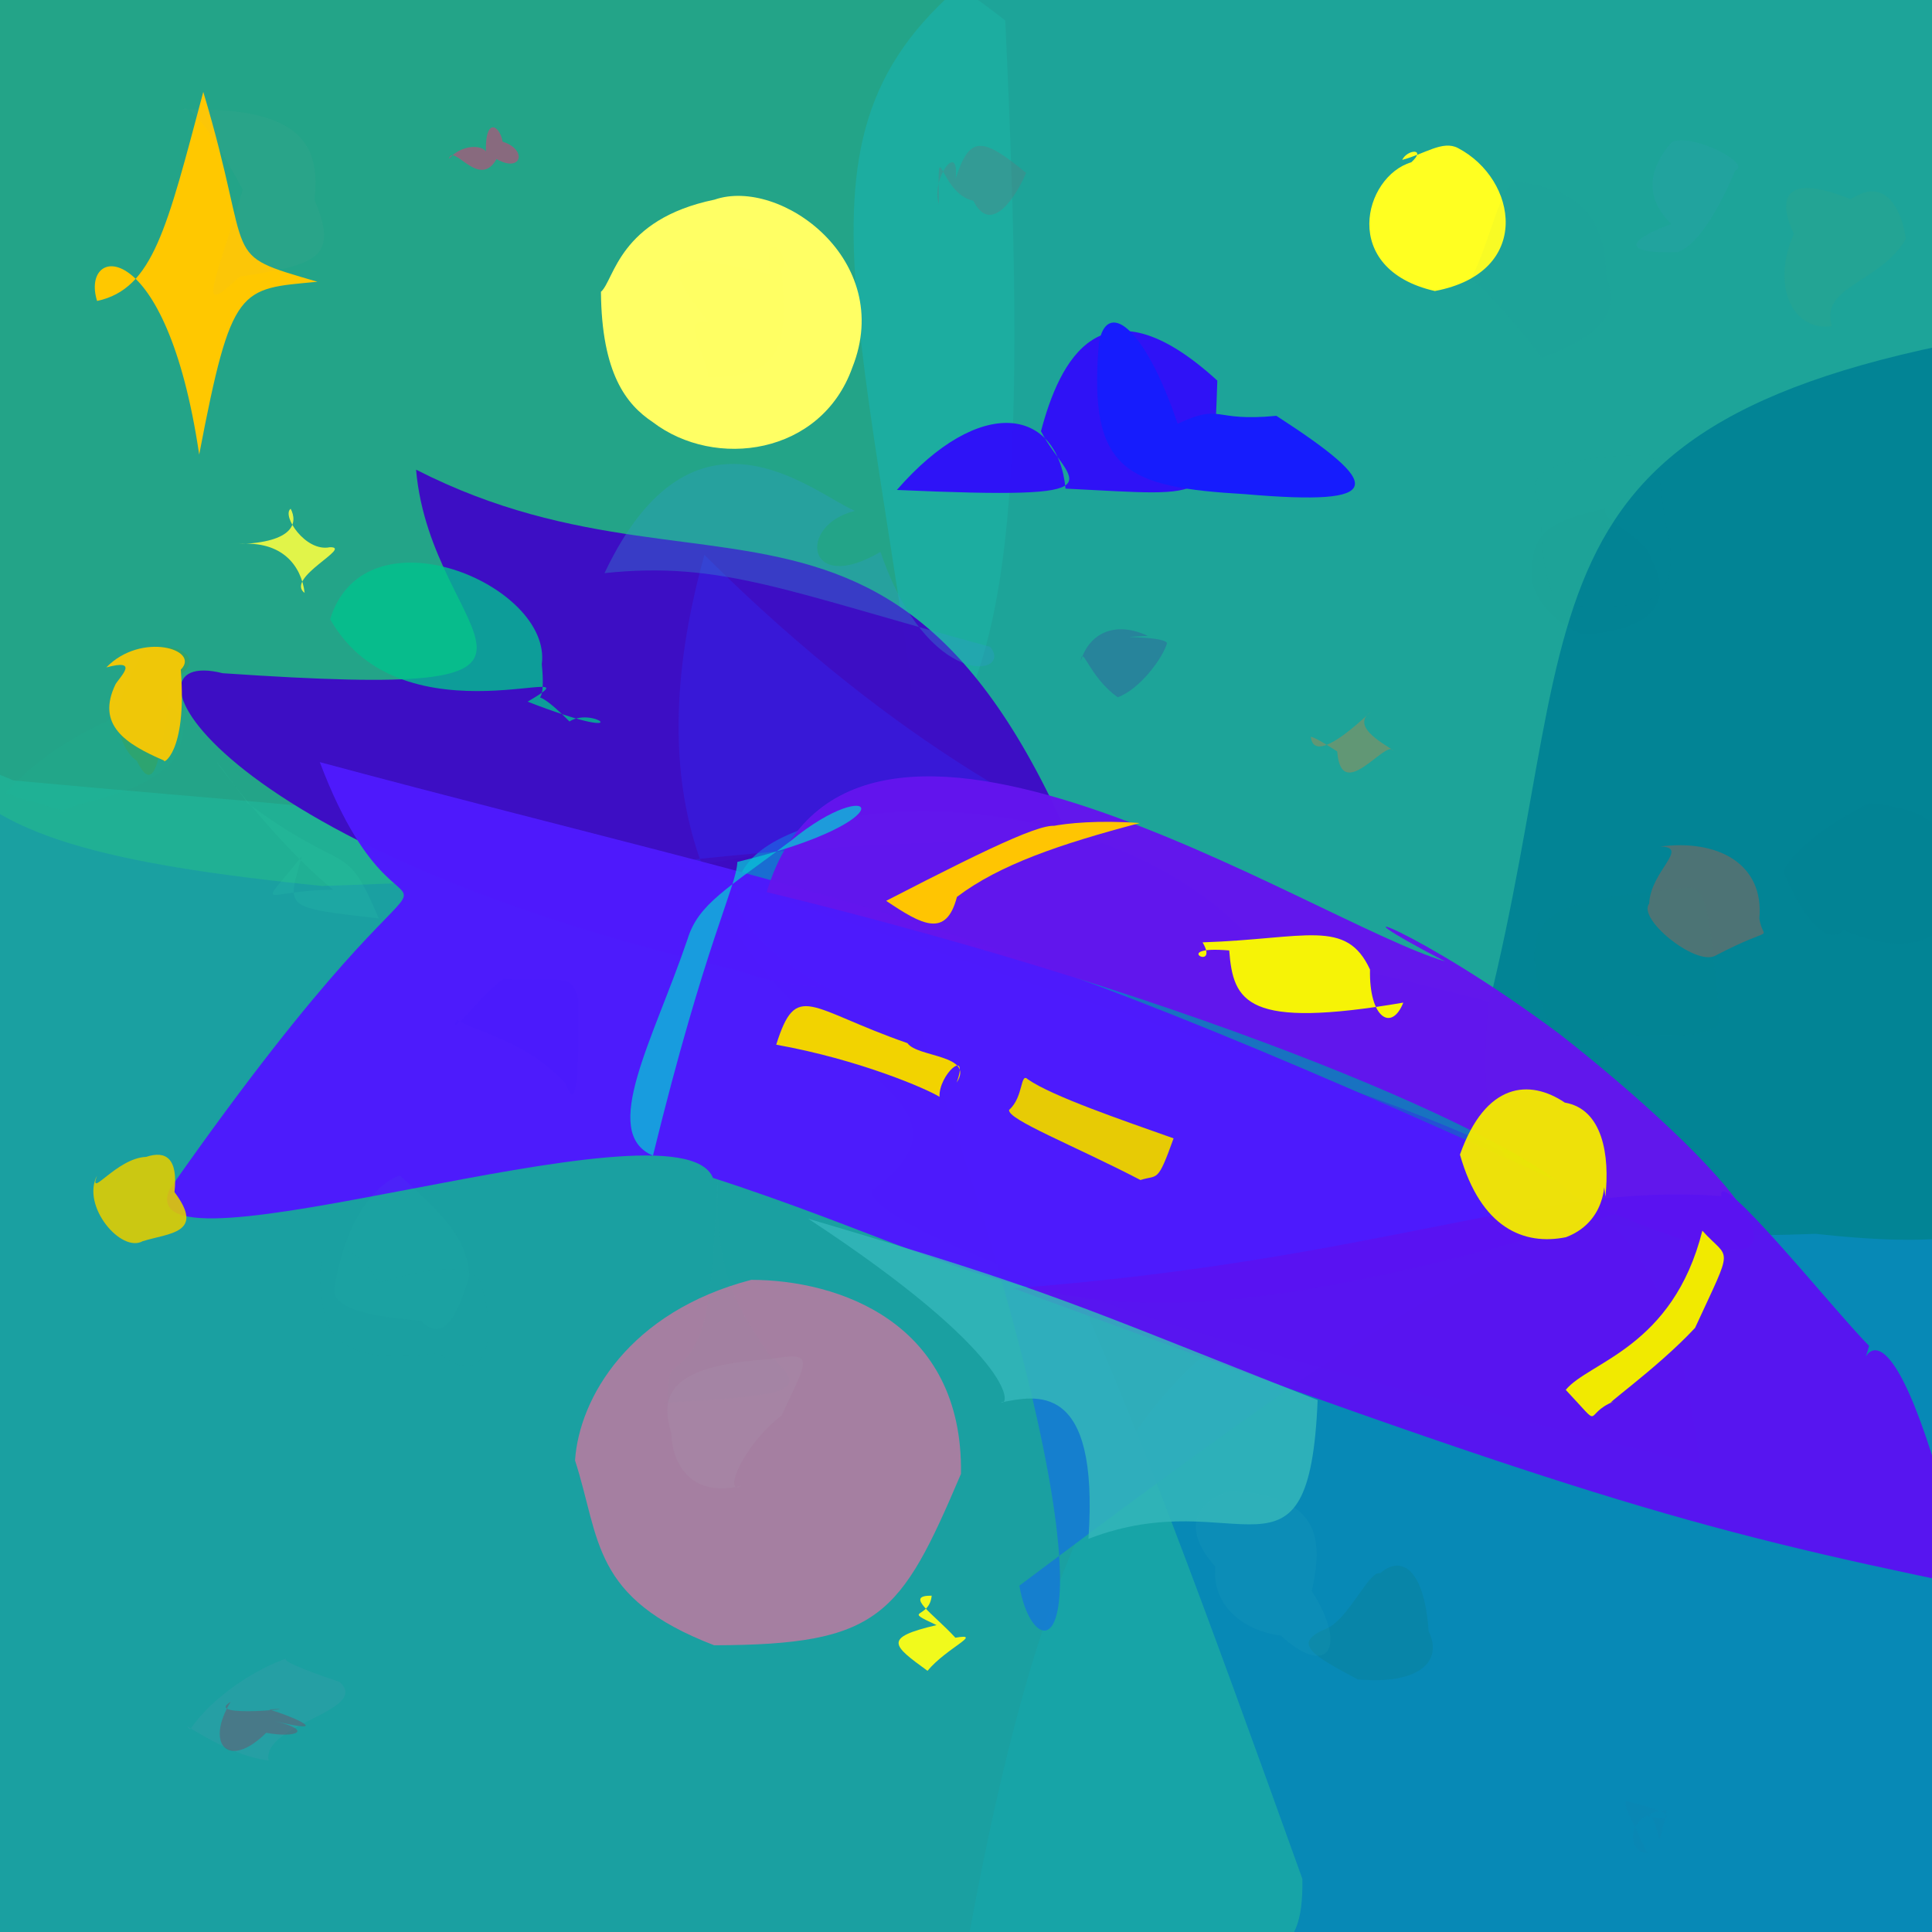 <?xml version="1.0" ?>
<svg height="512" style="background-color: rgb(128, 206, 212, 0.372)" version="1.1" width="512" xmlns="http://www.w3.org/2000/svg">
  <rect width="100%" height="100%" fill="#333333" stroke="none"/>
  <defs/>
  <g>
    <path d="M 535.171 432.575 C 543.392 510.669 544.567 521.884 452.563 530.723 C 386.095 542.726 352.051 563.09 256.716 513.342 C 291.582 322.378 338.656 348.423 459.008 303.699 C 555.309 329.176 558.945 342.64 535.171 432.575" fill="rgb(4, 145, 193)" opacity="0.92" stroke="rgb(0, 0, 0)" stroke-linecap="round" stroke-linejoin="round" stroke-opacity="1.0" stroke-width="0"/>
    <path d="M 345.146 497.925 C 345.795 543.379 309.354 496.65 104.013 559.36 C -51.2 516.995 -51.2 502.841 -21.54 382.125 C -24.212 196.247 -31.429 192.129 3.6 206.831 C 241.552 228.835 241.222 208.223 345.146 497.925" fill="rgb(25, 166, 167)" opacity="0.946" stroke="rgb(0, 0, 0)" stroke-linecap="round" stroke-linejoin="round" stroke-opacity="1.0" stroke-width="0"/>
    <path d="M 266.402 5.42 C 277.301 236.448 257.441 228.387 85.391 234.794 C -30.374 223.071 -30.593 204.223 -19.171 106.013 C -15.393 -16.166 -8.42 -22.405 49.715 -19.614 C 193.598 -23.106 218.763 -31.948 266.402 5.42" fill="rgb(33, 179, 147)" opacity="0.884" stroke="rgb(0, 0, 0)" stroke-linecap="round" stroke-linejoin="round" stroke-opacity="1.0" stroke-width="0"/>
    <path d="M 535.937 98.772 C 419.921 278.783 431.163 298.238 286.885 230.088 C 251.693 256.449 233.307 293.135 241.538 181.129 C 222.264 48.727 206.499 18.806 290.195 -27.559 C 563.2 -12.226 563.2 0.541 535.937 98.772" fill="rgb(28, 174, 162)" opacity="0.92" stroke="rgb(0, 0, 0)" stroke-linecap="round" stroke-linejoin="round" stroke-opacity="1.0" stroke-width="0"/>
    <path d="M 301.576 272.939 C 269.39 239.339 239.182 273.016 195.424 257.139 C 53.881 224.348 29.402 170.906 58.994 178.407 C 166.194 185.692 114.243 170.838 110.264 124.467 C 194.878 167.699 250.164 102.361 301.576 272.939" fill="rgb(62, 11, 198)" opacity="0.973" stroke="rgb(0, 0, 0)" stroke-linecap="round" stroke-linejoin="round" stroke-opacity="1.0" stroke-width="0"/>
    <path d="M 465.319 310.437 C 396.45 331.068 386.586 332.782 270.157 420.211 C 274.463 446.399 303.176 442.149 244.192 273.263 C 116.022 223.608 273.56 183.379 332.922 250.1 C 416.482 271.458 433.951 269.536 465.319 310.437" fill="rgb(21, 123, 212)" opacity="0.881" stroke="rgb(0, 0, 0)" stroke-linecap="round" stroke-linejoin="round" stroke-opacity="1.0" stroke-width="0"/>
    <path d="M 534.919 214.13 C 553.583 315.85 554.065 334.836 481.139 326.982 C 399.407 330.181 390.578 310.533 394.323 267.193 C 421.624 157.049 396.932 107.114 547.137 86.018 C 563.199 58.868 563.2 101.033 534.919 214.13" fill="rgb(2, 132, 149)" opacity="1" stroke="rgb(0, 0, 0)" stroke-linecap="round" stroke-linejoin="round" stroke-opacity="1.0" stroke-width="0"/>
    <path d="M 177.351 228.486 C 422.401 312.404 437.999 299.523 450.581 387.997 C 240.921 338.396 227.252 316.82 231.643 315.056 C 278.183 280.277 149.482 280.859 186.672 147.049 C 296.185 256.047 348.849 209.159 177.351 228.486" fill="rgb(52, 37, 240)" opacity="0.435" stroke="rgb(0, 0, 0)" stroke-linecap="round" stroke-linejoin="round" stroke-opacity="1.0" stroke-width="0"/>
    <path d="M 430.14 321.085 C 281.42 365.437 275.743 340.212 188.94 312.154 C 179.713 289.29 33.21 341.742 44.947 315.167 C 130.611 192.841 110.631 270.399 84.751 201.978 C 230.037 240.891 252.509 239.027 430.14 321.085" fill="rgb(78, 26, 253)" opacity="0.986" stroke="rgb(0, 0, 0)" stroke-linecap="round" stroke-linejoin="round" stroke-opacity="1.0" stroke-width="0"/>
    <path d="M 413.332 274.06 C 452.458 304.6 504.686 356.644 416.949 316.875 C 403.514 301.669 320.432 264.91 203.177 236.41 C 225.456 162.336 347.728 244.404 382.96 254.779 C 348.984 237.201 375.04 245.489 413.332 274.06" fill="rgb(99, 21, 238)" opacity="0.979" stroke="rgb(0, 0, 0)" stroke-linecap="round" stroke-linejoin="round" stroke-opacity="1.0" stroke-width="0"/>
    <path d="M 495.332 356.666 C 491.713 369.987 499.188 326.75 521.312 420.192 C 446.835 404.877 416.123 395.647 268.581 341.426 C 366.811 333.873 406.882 313.357 456.184 316.971 C 454.872 308.314 486.433 347.779 495.332 356.666" fill="rgb(90, 18, 242)" opacity="0.967" stroke="rgb(0, 0, 0)" stroke-linecap="round" stroke-linejoin="round" stroke-opacity="1.0" stroke-width="0"/>
    <path d="M 349.193 371.041 C 346.932 425.114 328.24 392.407 288.448 407.814 C 291.371 365.533 274.352 369.904 265.251 371.674 C 268.084 372.714 268.762 358.806 214.182 322.97 C 278.916 342.04 285.089 345.805 349.193 371.041" fill="rgb(51, 182, 185)" opacity="0.87" stroke="rgb(0, 0, 0)" stroke-linecap="round" stroke-linejoin="round" stroke-opacity="1.0" stroke-width="0"/>
    <path d="M 84.133 74.672 C 63.45 76.616 61.405 75.409 52.789 120.466 C 44.058 61.422 21.107 64.999 25.731 79.759 C 40.587 76.568 44.231 60.443 53.872 24.352 C 67.676 70.405 57.72 66.962 84.133 74.672" fill="rgb(255, 200, 0)" opacity="1.0" stroke="rgb(0, 0, 0)" stroke-linecap="round" stroke-linejoin="round" stroke-opacity="1.0" stroke-width="0"/>
    <path d="M 100.379 243.389 C 74.587 240.467 76.188 240.686 79.986 226.881 C 67.948 242.171 69.41 235.929 88.286 235.786 C 67.859 219.215 44.993 184.274 65.565 212.804 C 92.471 232.755 91.258 221.874 100.379 243.389" fill="rgb(56, 219, 174)" opacity="0.116" stroke="rgb(0, 0, 0)" stroke-linecap="round" stroke-linejoin="round" stroke-opacity="1.0" stroke-width="0"/>
    <path d="M 233.333 146.248 C 245.917 183.139 268.675 179.141 262.421 171.422 C 208.92 156.924 191.376 148.595 160.202 151.884 C 183.847 101.992 215.553 130.766 226.572 135.391 C 211.168 139.091 213.617 157.924 233.333 146.248" fill="rgb(48, 154, 204)" opacity="0.33" stroke="rgb(0, 0, 0)" stroke-linecap="round" stroke-linejoin="round" stroke-opacity="1.0" stroke-width="0"/>
    <path d="M 515.795 433.708 C 360.652 441.406 302.046 433.147 300.373 438.287 C 319.947 432.978 269.365 438.444 147.039 439.529 C 306.257 429.372 314.266 431.054 312.702 419.408 C 303.329 425.938 306.793 425.391 515.795 433.708" fill="rgb(79, 183, 87)" opacity="0.0" stroke="rgb(0, 0, 0)" stroke-linecap="round" stroke-linejoin="round" stroke-opacity="1.0" stroke-width="0"/>
    <path d="M 150.906 191.199 C 157.65 186.923 169.832 197.579 139.818 185.947 C 161.361 173.38 106.718 198.223 87.495 164.071 C 96.799 134.102 146.402 154.942 143.579 176.023 C 145.474 194.55 136.248 176.324 150.906 191.199" fill="rgb(0, 195, 142)" opacity="0.791" stroke="rgb(0, 0, 0)" stroke-linecap="round" stroke-linejoin="round" stroke-opacity="1.0" stroke-width="0"/>
    <path d="M 322.603 100.864 C 321.449 133.918 322.395 131.416 282.38 129.487 C 280.257 107.878 259.654 104.601 237.681 129.84 C 299.476 132.579 283.113 128.389 275.87 114.279 C 280.72 95.967 291.665 72.604 322.603 100.864" fill="rgb(49, 5, 255)" opacity="0.912" stroke="rgb(0, 0, 0)" stroke-linecap="round" stroke-linejoin="round" stroke-opacity="1.0" stroke-width="0"/>
    <path d="M 371.888 265.705 C 368.786 273.535 362.791 269.771 363.068 256.939 C 356.765 243.299 346.137 248.823 318.695 249.734 C 323.415 257.788 309.49 250.492 325.753 251.881 C 326.829 265.634 330.354 272.781 371.888 265.705" fill="rgb(249, 248, 2)" opacity="0.978" stroke="rgb(0, 0, 0)" stroke-linecap="round" stroke-linejoin="round" stroke-opacity="1.0" stroke-width="0"/>
    <path d="M 254.668 390.584 C 238.604 428.352 233.06 435.918 189.252 436.011 C 156.61 423.454 159.144 407.899 152.394 387.034 C 153.486 370.413 166.84 347.585 199.082 339.175 C 222.02 339.177 255.291 350.345 254.668 390.584" fill="rgb(202, 119, 162)" opacity="0.79" stroke="rgb(0, 0, 0)" stroke-linecap="round" stroke-linejoin="round" stroke-opacity="1.0" stroke-width="0"/>
    <path d="M 225.881 97.384 C 217.641 120.594 189.471 124.489 172.949 111.838 C 166.031 107.229 159.448 99.066 159.255 77.331 C 162.81 74.267 163.922 58.167 189.384 52.899 C 206.765 46.907 237.232 68.877 225.881 97.384" fill="rgb(255, 255, 100)" opacity="1.0" stroke="rgb(0, 0, 0)" stroke-linecap="round" stroke-linejoin="round" stroke-opacity="1.0" stroke-width="0"/>
    <path d="M 386.398 39.247 C 402.159 47.497 406.34 72.215 380.259 77.125 C 354.874 71.35 361.402 46.736 374.003 43.008 C 378.141 39.265 372.993 39.511 371.603 42.365 C 377.423 40.882 382.341 37.063 386.398 39.247" fill="rgb(255, 255, 33)" opacity="1.0" stroke="rgb(0, 0, 0)" stroke-linecap="round" stroke-linejoin="round" stroke-opacity="1.0" stroke-width="0"/>
    <path d="M 133.795 375.276 C 128.48 373.833 110.341 383.268 118.57 377.695 C 108.704 382.066 109.47 367.512 105.319 369.3 C 118.101 372.589 117.264 367.69 110.969 377.281 C 114.684 370.826 100.956 375.047 133.795 375.276" fill="rgb(124, 201, 72)" opacity="0.0" stroke="rgb(0, 0, 0)" stroke-linecap="round" stroke-linejoin="round" stroke-opacity="1.0" stroke-width="0"/>
    <path d="M 253.183 434.009 C 260.775 432.713 250.873 436.678 245.8 442.783 C 236.489 436.002 233.876 434.024 248.194 430.671 C 238.743 426.256 246.291 429.288 246.908 422.867 C 239.571 422.804 247.135 427.425 253.183 434.009" fill="rgb(247, 253, 24)" opacity="0.968" stroke="rgb(0, 0, 0)" stroke-linecap="round" stroke-linejoin="round" stroke-opacity="1.0" stroke-width="0"/>
    <path d="M 253.526 286.881 C 256.958 277.462 248.691 284.864 248.987 290.676 C 245.682 288.581 227.634 280.769 205.707 276.855 C 211.093 259.739 214.305 267.345 240.484 276.443 C 243.065 280.245 258.407 279.471 253.526 286.881" fill="rgb(242, 211, 0)" opacity="1" stroke="rgb(0, 0, 0)" stroke-linecap="round" stroke-linejoin="round" stroke-opacity="1.0" stroke-width="0"/>
    <path d="M 442.522 143.946 C 444.153 160.076 436.407 161.17 418.439 160.642 C 413.892 164.504 408.169 157.598 408.409 134.135 C 403.647 126.294 407.934 121.123 437.351 120.569 C 440.925 124.312 439.207 130.16 442.522 143.946" fill="rgb(7, 163, 182)" opacity="0.008" stroke="rgb(0, 0, 0)" stroke-linecap="round" stroke-linejoin="round" stroke-opacity="1.0" stroke-width="0"/>
    <path d="M 87.392 145.022 C 93.724 144.859 75.441 153.185 80.736 157.137 C 79.874 149.939 74.774 143.21 63.283 144.184 C 77.92 143.733 78.959 138.498 77.031 134.832 C 74.561 136.554 80.937 146.359 87.392 145.022" fill="rgb(238, 250, 69)" opacity="0.936" stroke="rgb(0, 0, 0)" stroke-linecap="round" stroke-linejoin="round" stroke-opacity="1.0" stroke-width="0"/>
    <path d="M 311.012 301.677 C 306.672 313.784 306.887 311.208 302.239 312.717 C 284.642 303.574 266.868 296.651 267.432 294.129 C 271.317 290.678 270.327 283.992 272.419 286.05 C 278.848 290.518 297.223 296.782 311.012 301.677" fill="rgb(234, 206, 0)" opacity="0.978" stroke="rgb(0, 0, 0)" stroke-linecap="round" stroke-linejoin="round" stroke-opacity="1.0" stroke-width="0"/>
    <path d="M 338.248 110.193 C 366.672 128.592 367.946 134.237 329.942 130.953 C 298.679 129.119 288.286 125.031 291.212 91.032 C 293.119 79.439 303.076 85.721 312.087 112.304 C 324.126 106.716 320.955 111.897 338.248 110.193" fill="rgb(22, 28, 253)" opacity="0.999" stroke="rgb(0, 0, 0)" stroke-linecap="round" stroke-linejoin="round" stroke-opacity="1.0" stroke-width="0"/>
    <path d="M 430.917 477.311 C 430.04 478.857 433.92 484.974 436.499 491.076 C 430.777 490.717 430.865 480.293 441.712 479.79 C 437.866 496.754 442.157 479.755 433.049 478.335 C 434.59 483.72 453.123 482.569 430.917 477.311" fill="rgb(101, 97, 105)" opacity="0.02" stroke="rgb(0, 0, 0)" stroke-linecap="round" stroke-linejoin="round" stroke-opacity="1.0" stroke-width="0"/>
    <path d="M 207.066 71.298 C 209.036 93.032 206.804 99.697 187.703 99.968 C 187.358 93.83 179.667 83.487 187.996 85.58 C 172.315 66.536 180.065 66.894 204.081 72.659 C 202.102 58.514 210.016 68.853 207.066 71.298" fill="rgb(255, 255, 62)" opacity="0.034" stroke="rgb(0, 0, 0)" stroke-linecap="round" stroke-linejoin="round" stroke-opacity="1.0" stroke-width="0"/>
    <path d="M 302.061 218.113 C 280.845 223.702 264.827 229.175 253.6 237.687 C 250.745 248.685 244.322 245.098 234.843 238.73 C 264.942 223.206 279.142 216.588 280.845 219.526 C 269.028 221.476 280.037 216.515 302.061 218.113" fill="rgb(255, 197, 2)" opacity="1.0" stroke="rgb(0, 0, 0)" stroke-linecap="round" stroke-linejoin="round" stroke-opacity="1.0" stroke-width="0"/>
    <path d="M 195.412 228.416 C 195.117 235.183 187.002 249.355 173.042 306.258 C 158.843 300.236 173.127 275.61 182.195 248.908 C 185.062 239.486 192.756 235.542 209.57 222.834 C 231.993 204.319 241.585 217.363 195.412 228.416" fill="rgb(8, 195, 213)" opacity="0.768" stroke="rgb(0, 0, 0)" stroke-linecap="round" stroke-linejoin="round" stroke-opacity="1.0" stroke-width="0"/>
    <path d="M 90.035 445.74 C 98.365 453.385 69.313 456.903 71.184 466.563 C 59.108 465.066 46.093 454.501 50.379 458.33 C 56.599 449.178 68.641 441.869 75.989 439.508 C 74.202 439.96 80.787 442.648 90.035 445.74" fill="rgb(107, 156, 186)" opacity="0.131" stroke="rgb(0, 0, 0)" stroke-linecap="round" stroke-linejoin="round" stroke-opacity="1.0" stroke-width="0"/>
    <path d="M 449.21 351.901 C 438.948 362.937 422.817 374.081 427.75 371.367 C 419.12 374.832 425.351 379.377 414.939 368.331 C 420.997 360.909 443.352 357.174 451.14 326.147 C 458.431 334.273 459.683 329.191 449.21 351.901" fill="rgb(241, 234, 0)" opacity="1.0" stroke="rgb(0, 0, 0)" stroke-linecap="round" stroke-linejoin="round" stroke-opacity="1.0" stroke-width="0"/>
    <path d="M 466.241 243.423 C 467.221 250.112 471.399 244.478 454.397 253.36 C 449.067 255.8 433.882 243.469 437.054 239.455 C 437.404 230.836 447.961 224.495 439.975 224.334 C 455.123 222.361 467.574 228.813 466.241 243.423" fill="rgb(137, 102, 91)" opacity="0.554" stroke="rgb(0, 0, 0)" stroke-linecap="round" stroke-linejoin="round" stroke-opacity="1.0" stroke-width="0"/>
    <path d="M 369.24 198.926 C 367.369 195.619 354.91 214.084 354.325 198.18 C 362.189 204.94 350.15 195.761 347.382 195.244 C 347.889 199.944 352.848 198.427 363.2 188.696 C 357.51 192.819 368.123 197.759 369.24 198.926" fill="rgb(161, 139, 84)" opacity="0.515" stroke="rgb(0, 0, 0)" stroke-linecap="round" stroke-linejoin="round" stroke-opacity="1.0" stroke-width="0"/>
    <path d="M 72.886 456.131 C 83.293 458.628 78.39 460.671 70.551 459.211 C 60.44 469.207 54.303 462.198 61.115 451.019 C 53.31 455.602 83.272 452.247 71.256 453.029 C 78.067 454.969 88.504 459.881 72.886 456.131" fill="rgb(104, 88, 112)" opacity="0.524" stroke="rgb(0, 0, 0)" stroke-linecap="round" stroke-linejoin="round" stroke-opacity="1.0" stroke-width="0"/>
    <path d="M 459.809 45.211 C 455.914 54.743 449.879 65.229 444.474 66.83 C 430.934 67.237 429.847 64.213 442.927 59.362 C 433.003 49.774 440.501 40.51 443.142 37.562 C 449.055 35.365 464.475 43.564 459.809 45.211" fill="rgb(75, 161, 210)" opacity="0.103" stroke="rgb(0, 0, 0)" stroke-linecap="round" stroke-linejoin="round" stroke-opacity="1.0" stroke-width="0"/>
    <path d="M 309.276 170.399 C 308.315 174.137 302.18 182.621 296.212 184.78 C 288.48 179.296 286.84 170.551 286.411 175.239 C 288.425 168.246 295.013 164.267 304.202 168.512 C 291.444 169.12 308.21 168.344 309.276 170.399" fill="rgb(61, 65, 161)" opacity="0.319" stroke="rgb(0, 0, 0)" stroke-linecap="round" stroke-linejoin="round" stroke-opacity="1.0" stroke-width="0"/>
    <path d="M 133.182 37.535 C 139.919 39.659 138.187 45.947 131.591 42.151 C 126.932 50.411 120.14 37.705 118.951 42.121 C 122.868 37.477 130.279 38.393 128.827 41.867 C 128.125 30.323 132.533 33.221 133.182 37.535" fill="rgb(186, 80, 122)" opacity="0.672" stroke="rgb(0, 0, 0)" stroke-linecap="round" stroke-linejoin="round" stroke-opacity="1.0" stroke-width="0"/>
    <path d="M 203.758 358.99 C 214.702 368.781 211.015 369.733 175.821 371.739 C 178.127 373.994 175.866 364.862 178.542 362.785 C 187.834 356.022 188.628 345.761 190.276 308.711 C 189.2 336.974 194.107 344.27 203.758 358.99" fill="rgb(99, 162, 173)" opacity="0.025" stroke="rgb(0, 0, 0)" stroke-linecap="round" stroke-linejoin="round" stroke-opacity="1.0" stroke-width="0"/>
    <path d="M 46.238 315.913 C 54.477 326.887 44.761 326.749 37.784 328.941 C 32.095 332.103 21.472 319.59 25.712 311.562 C 23.339 318.062 30.835 306.893 38.736 306.586 C 43.991 304.826 47.237 306.998 46.238 315.913" fill="rgb(225, 205, 0)" opacity="0.886" stroke="rgb(0, 0, 0)" stroke-linecap="round" stroke-linejoin="round" stroke-opacity="1.0" stroke-width="0"/>
    <path d="M 153.278 264.751 C 153.569 287.004 152.619 294.976 149.9 287.225 C 139.741 276.072 127.253 273.96 121.004 270.25 C 118.452 276.133 128.139 262.593 133.478 259.382 C 149.487 260.405 151.278 257.402 153.278 264.751" fill="rgb(40, 0, 254)" opacity="0.02" stroke="rgb(0, 0, 0)" stroke-linecap="round" stroke-linejoin="round" stroke-opacity="1.0" stroke-width="0"/>
    <path d="M 128.693 445.053 C 124.563 457.59 122.709 467.881 109.645 465.603 C 103.767 463.624 101.587 450.641 102.898 430.17 C 97.273 435.185 105.773 432.342 115.436 428.818 C 121.307 430.664 128.079 440.772 128.693 445.053" fill="rgb(0, 152, 188)" opacity="0.0" stroke="rgb(0, 0, 0)" stroke-linecap="round" stroke-linejoin="round" stroke-opacity="1.0" stroke-width="0"/>
    <path d="M 271.936 45.818 C 269.624 51.339 262.767 62.869 257.948 53.199 C 248.807 51.314 248.511 33.639 248.816 54.11 C 246.558 47.493 254.321 36.995 253.253 47.354 C 256.87 36.246 259.887 35.832 271.936 45.818" fill="rgb(94, 124, 128)" opacity="0.352" stroke="rgb(0, 0, 0)" stroke-linecap="round" stroke-linejoin="round" stroke-opacity="1.0" stroke-width="0"/>
    <path d="M 127.811 341.509 C 132.064 356.636 127.78 368.15 116.312 358.52 C 92.598 361.671 85.983 355.809 85.225 342.663 C 82.688 327.124 93.04 327.783 100.406 339.959 C 119.71 334.125 127.079 335.949 127.811 341.509" fill="rgb(37, 187, 151)" opacity="0.008" stroke="rgb(0, 0, 0)" stroke-linecap="round" stroke-linejoin="round" stroke-opacity="1.0" stroke-width="0"/>
    <path d="M 519.893 216.181 C 510.96 230.297 498.487 229.663 479.424 224.698 C 476.081 231.377 470.506 225.04 471.358 214.85 C 470.441 206.306 476.743 197.61 490.485 205.717 C 501.703 197.496 511.034 203.429 519.893 216.181" fill="rgb(39, 136, 145)" opacity="0.0" stroke="rgb(0, 0, 0)" stroke-linecap="round" stroke-linejoin="round" stroke-opacity="1.0" stroke-width="0"/>
    <path d="M 455.642 268.158 C 457.867 276.137 442.266 274.226 426.282 274.132 C 418.077 280.395 408.734 275.202 407.207 259.425 C 404.358 240.998 412.153 238.914 446.817 235.259 C 452.916 234.127 452.974 244.411 455.642 268.158" fill="rgb(0, 152, 93)" opacity="0.014" stroke="rgb(0, 0, 0)" stroke-linecap="round" stroke-linejoin="round" stroke-opacity="1.0" stroke-width="0"/>
    <path d="M 505.082 63.305 C 498.361 74.976 482.144 75.85 485.475 86.429 C 475.132 87.95 469.254 75.839 475.382 61.995 C 471.682 54.221 471.194 44.954 490.484 52.805 C 499.355 46.726 503.918 55.069 505.082 63.305" fill="rgb(60, 163, 126)" opacity="0.184" stroke="rgb(0, 0, 0)" stroke-linecap="round" stroke-linejoin="round" stroke-opacity="1.0" stroke-width="0"/>
    <path d="M 45.178 180.375 C 42.709 200.282 41.172 211.701 36.234 201.605 C 31.03 198.429 29.296 184.055 31.979 191.998 C 28.953 193.67 31.917 182.606 38.28 172.587 C 46.749 168.968 56.356 175.066 45.178 180.375" fill="rgb(76, 159, 47)" opacity="0.299" stroke="rgb(0, 0, 0)" stroke-linecap="round" stroke-linejoin="round" stroke-opacity="1.0" stroke-width="0"/>
    <path d="M 124.438 338.035 C 122.286 344.901 118.623 357.203 111.56 350.081 C 100.336 349.056 87.205 347.293 88.672 341.045 C 91.427 324.054 98.704 314.267 105.902 311.471 C 120.161 324.126 123.62 329.307 124.438 338.035" fill="rgb(53, 192, 170)" opacity="0.042" stroke="rgb(0, 0, 0)" stroke-linecap="round" stroke-linejoin="round" stroke-opacity="1.0" stroke-width="0"/>
    <path d="M 46.488 95.431 C 54.18 101.711 45.306 104.468 44.642 89.747 C 25.314 91.661 13.115 88.096 8.102 75.12 C -3.286 63.091 17.662 59.719 24.489 74.485 C 28.44 84.315 39.56 82.884 46.488 95.431" fill="rgb(76, 195, 255)" opacity="0" stroke="rgb(0, 0, 0)" stroke-linecap="round" stroke-linejoin="round" stroke-opacity="1.0" stroke-width="0"/>
    <path d="M 149.775 168.866 C 149.506 184.637 142.582 192.83 132.848 190.677 C 134.125 190.17 129.997 174.94 128.382 168.221 C 122.402 159.412 122.38 159.87 130.497 163.919 C 154.9 147.39 155.142 153.36 149.775 168.866" fill="rgb(1, 103, 242)" opacity="0.0" stroke="rgb(0, 0, 0)" stroke-linecap="round" stroke-linejoin="round" stroke-opacity="1.0" stroke-width="0"/>
    <path d="M 207.139 375.097 C 196.661 383.2 191.558 396.456 196.404 393.762 C 181.965 397.243 177.942 386.282 177.937 379.913 C 174.74 369.566 177.465 361.884 203.877 360.202 C 216.131 358.112 214.288 359.805 207.139 375.097" fill="rgb(171, 155, 174)" opacity="0.178" stroke="rgb(0, 0, 0)" stroke-linecap="round" stroke-linejoin="round" stroke-opacity="1.0" stroke-width="0"/>
    <path d="M 46.021 201.423 C 36.569 211.628 21.59 211.685 15.842 215.287 C 22.349 215.876 9.041 212.966 1.471 210.175 C 10.64 200.061 21.75 193.435 34.908 188.361 C 44.054 183.71 53.15 188.269 46.021 201.423" fill="rgb(24, 191, 167)" opacity="0.063" stroke="rgb(0, 0, 0)" stroke-linecap="round" stroke-linejoin="round" stroke-opacity="1.0" stroke-width="0"/>
    <path d="M 83.325 52.967 C 89.89 68.323 83.995 70.16 63.534 73.333 C 52.185 83.779 56.152 77.604 64.349 50.26 C 54.351 31.752 49.813 27.596 48.442 29.036 C 77.839 28.317 85.276 36.87 83.325 52.967" fill="rgb(208, 183, 163)" opacity="0.043" stroke="rgb(0, 0, 0)" stroke-linecap="round" stroke-linejoin="round" stroke-opacity="1.0" stroke-width="0"/>
    <path d="M 47.912 177.463 C 49.674 199.863 42.821 202.617 43.515 201.564 C 33.17 197.141 25.435 192.076 30.611 181.345 C 31.874 179.24 37.05 174.475 28.17 176.878 C 37.419 167.326 53.273 172.111 47.912 177.463" fill="rgb(247, 200, 4)" opacity="0.957" stroke="rgb(0, 0, 0)" stroke-linecap="round" stroke-linejoin="round" stroke-opacity="1.0" stroke-width="0"/>
    <path d="M 378.597 432.282 C 382.55 440.368 375.972 446.501 359.822 445.054 C 348.079 438.814 342.106 435.521 351.322 431.703 C 357.394 429.283 362.72 416.119 365.793 416.911 C 371.26 412.103 377.437 415.479 378.597 432.282" fill="rgb(16, 116, 97)" opacity="0.163" stroke="rgb(0, 0, 0)" stroke-linecap="round" stroke-linejoin="round" stroke-opacity="1.0" stroke-width="0"/>
    <path d="M 347.61 421.617 C 357.456 436.998 351.603 444.667 339.448 433.451 C 329.255 432.133 321.096 425.29 322.081 415.165 C 314.753 407.069 314.455 398.826 326.255 394.979 C 347.801 396.739 351.349 405.234 347.61 421.617" fill="rgb(59, 180, 183)" opacity="0.109" stroke="rgb(0, 0, 0)" stroke-linecap="round" stroke-linejoin="round" stroke-opacity="1.0" stroke-width="0"/>
    <path d="M 518.958 240.299 C 514.355 249.694 504.546 253.286 488.605 246.439 C 484.832 250.495 478.631 245.2 472.7 231.004 C 474.086 227.237 481.755 219.504 495.447 212.921 C 513.944 214.655 517.31 220.312 518.958 240.299" fill="rgb(0, 121, 148)" opacity="0.04" stroke="rgb(0, 0, 0)" stroke-linecap="round" stroke-linejoin="round" stroke-opacity="1.0" stroke-width="0"/>
    <path d="M 437.738 148.4 C 444.93 162.313 433.605 167.15 419.698 168.212 C 411.847 165.31 404.106 157.062 406.16 149.356 C 406.389 139.668 414.026 137.449 425.441 134.744 C 423.916 138.071 436.539 142.172 437.738 148.4" fill="rgb(50, 141, 148)" opacity="0.005" stroke="rgb(0, 0, 0)" stroke-linecap="round" stroke-linejoin="round" stroke-opacity="1.0" stroke-width="0"/>
    <path d="M 425.435 317.12 C 424.359 309.097 427.6 323.121 414.986 327.875 C 403.865 330.118 392.44 325.466 386.903 305.981 C 393.721 286.755 405.376 285.915 414.698 292.204 C 424.694 293.896 426.665 306.144 425.435 317.12" fill="rgb(244, 233, 0)" opacity="0.959" stroke="rgb(0, 0, 0)" stroke-linecap="round" stroke-linejoin="round" stroke-opacity="1.0" stroke-width="0"/>
    <path d="M 425.65 73.418 C 429.845 84.279 422.11 89.587 408.605 94.846 C 401.284 84.722 392.077 75.417 389.937 73.766 C 394.807 64.001 397.006 51.632 401.035 48.063 C 418.765 49.98 425.533 57.908 425.65 73.418" fill="rgb(56, 134, 166)" opacity="0.034" stroke="rgb(0, 0, 0)" stroke-linecap="round" stroke-linejoin="round" stroke-opacity="1.0" stroke-width="0"/>
  </g>
</svg>
